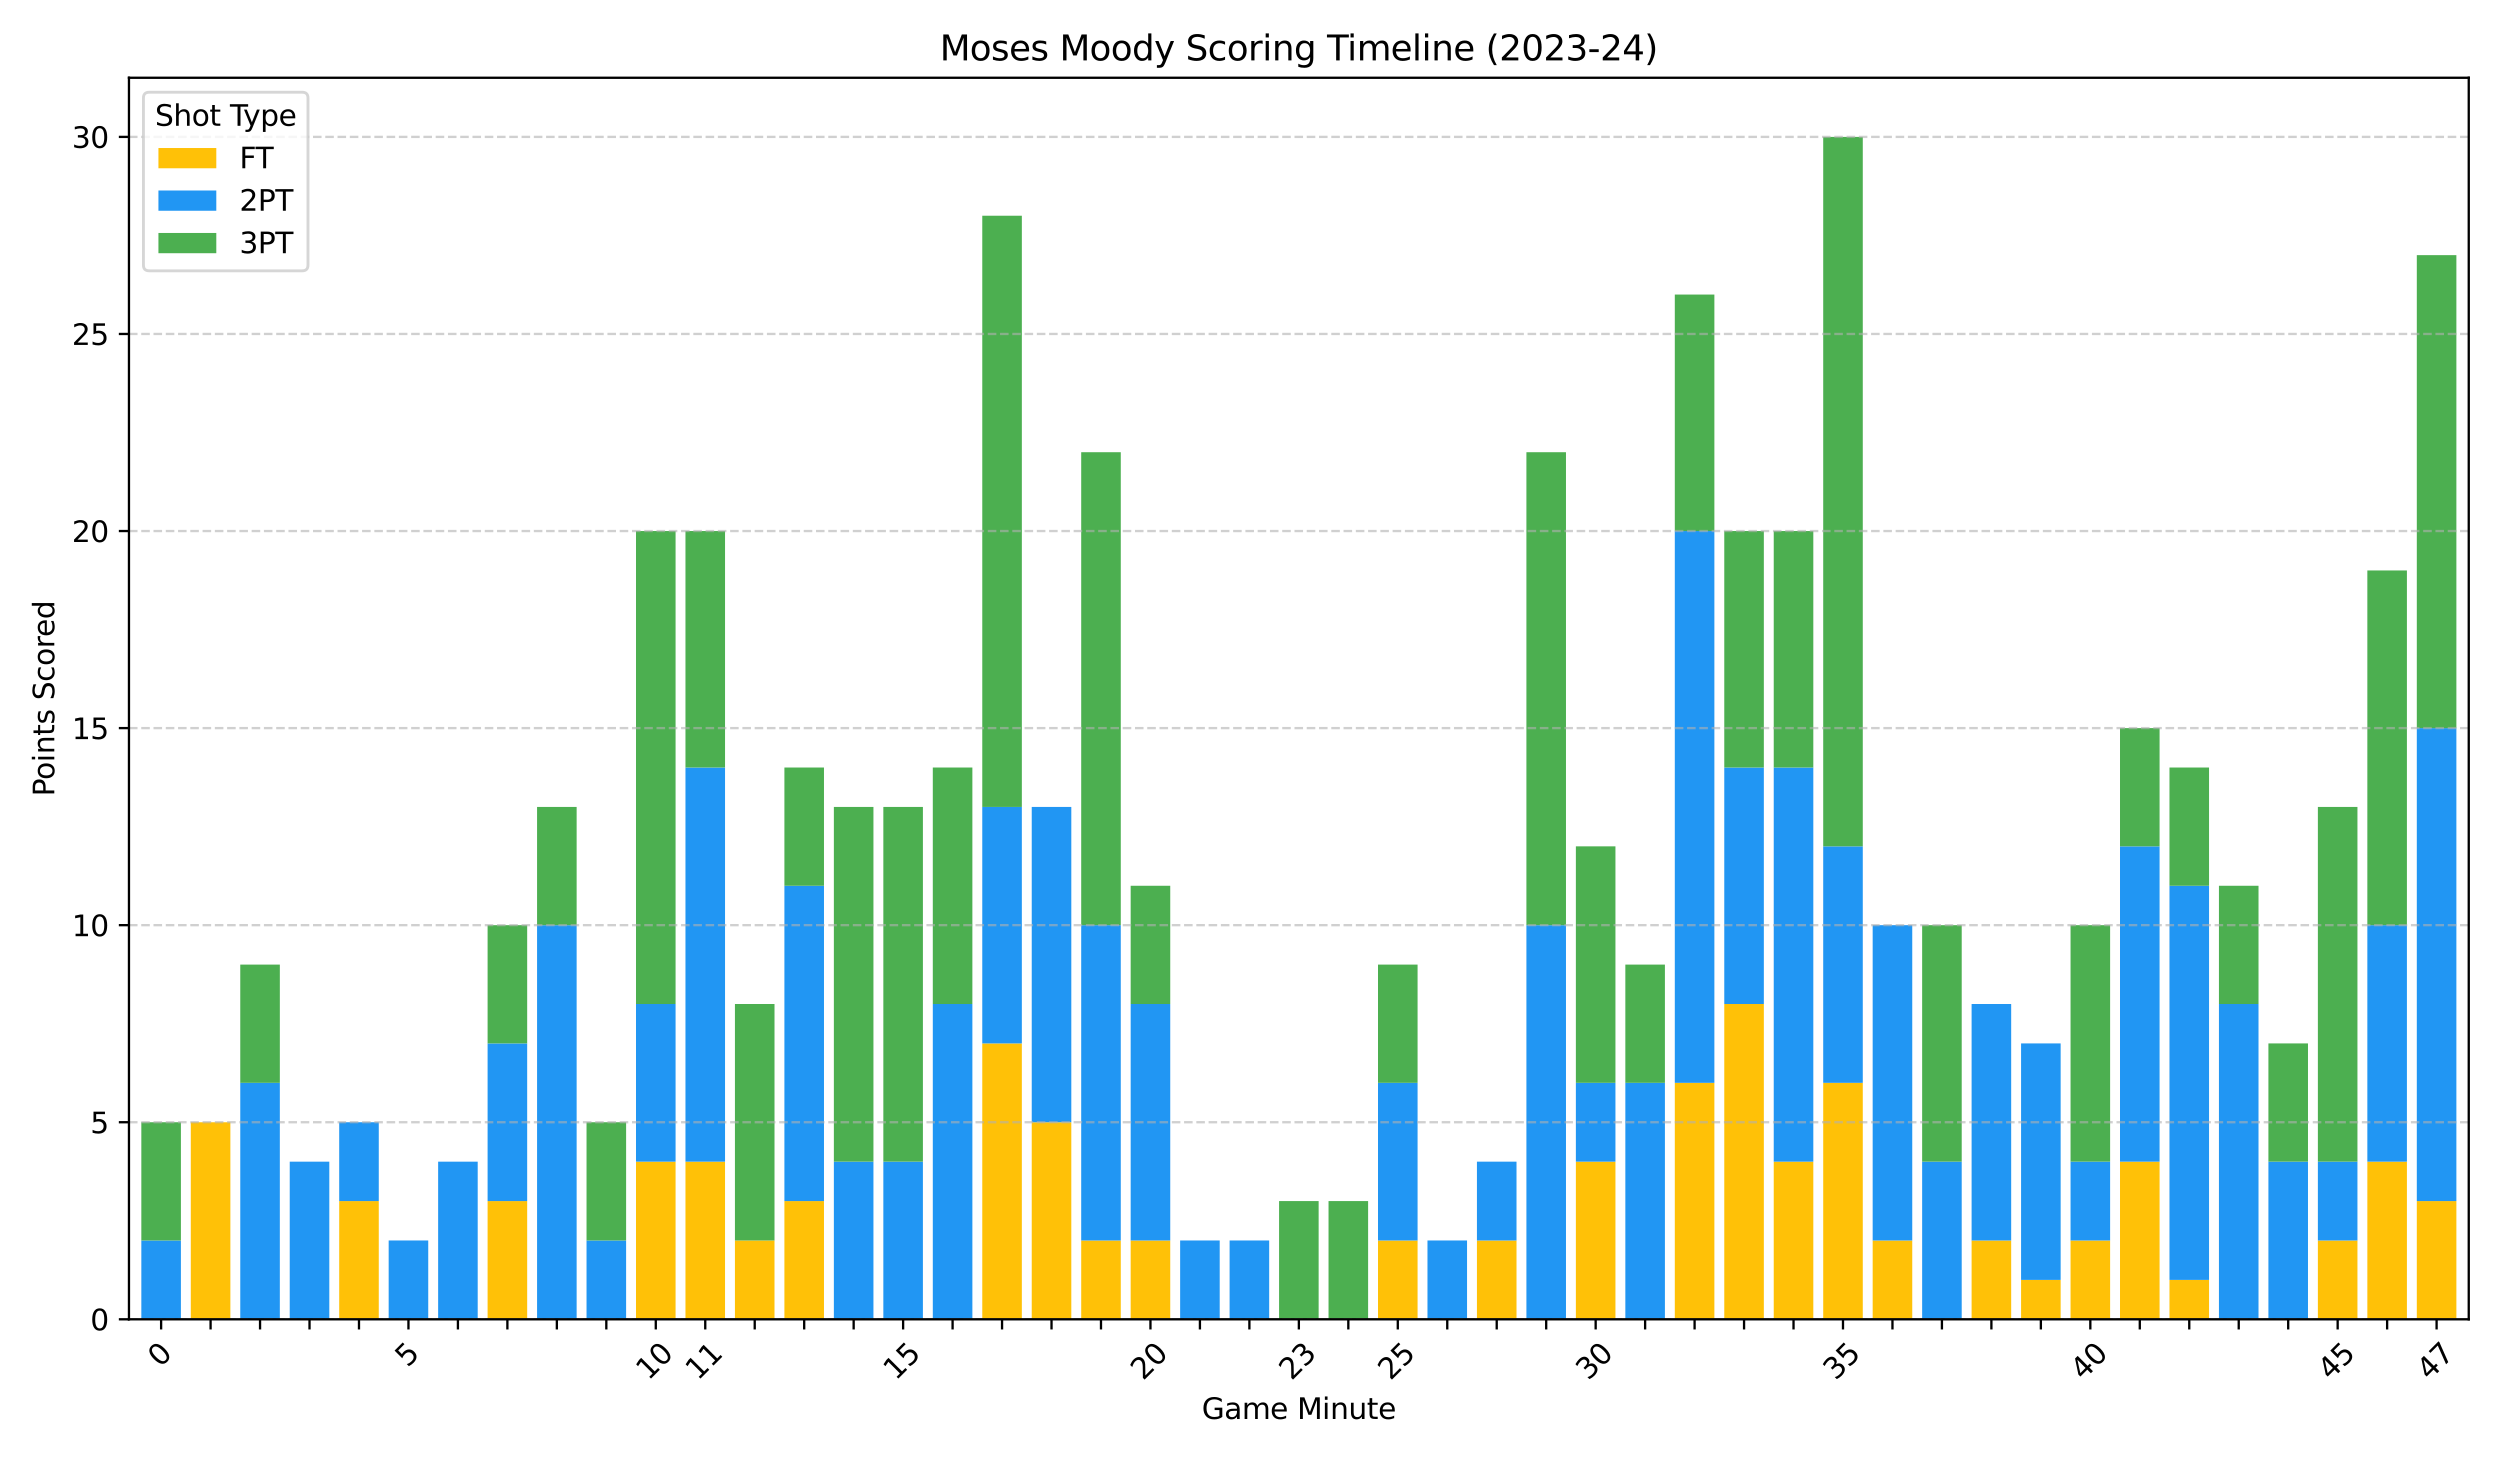 <?xml version="1.0" encoding="utf-8" standalone="no"?>
<!DOCTYPE svg PUBLIC "-//W3C//DTD SVG 1.1//EN"
  "http://www.w3.org/Graphics/SVG/1.1/DTD/svg11.dtd">
<svg xmlns:xlink="http://www.w3.org/1999/xlink" width="864pt" height="504pt" viewBox="0 0 864 504" xmlns="http://www.w3.org/2000/svg" version="1.1">
 <defs>
  <style type="text/css">*{stroke-linejoin: round; stroke-linecap: butt}</style>
 </defs>
 <g id="figure_1">
  <g id="patch_1">
   <path d="M 0 504 
L 864 504 
L 864 0 
L 0 0 
z
" style="fill: #ffffff"/>
  </g>
  <g id="axes_1">
   <g id="patch_2">
    <path d="M 44.57 455.956 
L 853.2 455.956 
L 853.2 26.88 
L 44.57 26.88 
z
" style="fill: #ffffff"/>
   </g>
   <g id="patch_3">
    <path d="M 48.844 455.956 
L 62.521 455.956 
L 62.521 455.956 
L 48.844 455.956 
z
" clip-path="url(#p945a933054)" style="fill: #ffc107"/>
   </g>
   <g id="patch_4">
    <path d="M 65.94 455.956 
L 79.616 455.956 
L 79.616 387.848 
L 65.94 387.848 
z
" clip-path="url(#p945a933054)" style="fill: #ffc107"/>
   </g>
   <g id="patch_5">
    <path d="M 83.035 455.956 
L 96.712 455.956 
L 96.712 455.956 
L 83.035 455.956 
z
" clip-path="url(#p945a933054)" style="fill: #ffc107"/>
   </g>
   <g id="patch_6">
    <path d="M 100.131 455.956 
L 113.808 455.956 
L 113.808 455.956 
L 100.131 455.956 
z
" clip-path="url(#p945a933054)" style="fill: #ffc107"/>
   </g>
   <g id="patch_7">
    <path d="M 117.227 455.956 
L 130.904 455.956 
L 130.904 415.091 
L 117.227 415.091 
z
" clip-path="url(#p945a933054)" style="fill: #ffc107"/>
   </g>
   <g id="patch_8">
    <path d="M 134.323 455.956 
L 147.999 455.956 
L 147.999 455.956 
L 134.323 455.956 
z
" clip-path="url(#p945a933054)" style="fill: #ffc107"/>
   </g>
   <g id="patch_9">
    <path d="M 151.419 455.956 
L 165.095 455.956 
L 165.095 455.956 
L 151.419 455.956 
z
" clip-path="url(#p945a933054)" style="fill: #ffc107"/>
   </g>
   <g id="patch_10">
    <path d="M 168.514 455.956 
L 182.191 455.956 
L 182.191 415.091 
L 168.514 415.091 
z
" clip-path="url(#p945a933054)" style="fill: #ffc107"/>
   </g>
   <g id="patch_11">
    <path d="M 185.61 455.956 
L 199.287 455.956 
L 199.287 455.956 
L 185.61 455.956 
z
" clip-path="url(#p945a933054)" style="fill: #ffc107"/>
   </g>
   <g id="patch_12">
    <path d="M 202.706 455.956 
L 216.383 455.956 
L 216.383 455.956 
L 202.706 455.956 
z
" clip-path="url(#p945a933054)" style="fill: #ffc107"/>
   </g>
   <g id="patch_13">
    <path d="M 219.802 455.956 
L 233.478 455.956 
L 233.478 401.47 
L 219.802 401.47 
z
" clip-path="url(#p945a933054)" style="fill: #ffc107"/>
   </g>
   <g id="patch_14">
    <path d="M 236.897 455.956 
L 250.574 455.956 
L 250.574 401.47 
L 236.897 401.47 
z
" clip-path="url(#p945a933054)" style="fill: #ffc107"/>
   </g>
   <g id="patch_15">
    <path d="M 253.993 455.956 
L 267.67 455.956 
L 267.67 428.713 
L 253.993 428.713 
z
" clip-path="url(#p945a933054)" style="fill: #ffc107"/>
   </g>
   <g id="patch_16">
    <path d="M 271.089 455.956 
L 284.766 455.956 
L 284.766 415.091 
L 271.089 415.091 
z
" clip-path="url(#p945a933054)" style="fill: #ffc107"/>
   </g>
   <g id="patch_17">
    <path d="M 288.185 455.956 
L 301.861 455.956 
L 301.861 455.956 
L 288.185 455.956 
z
" clip-path="url(#p945a933054)" style="fill: #ffc107"/>
   </g>
   <g id="patch_18">
    <path d="M 305.281 455.956 
L 318.957 455.956 
L 318.957 455.956 
L 305.281 455.956 
z
" clip-path="url(#p945a933054)" style="fill: #ffc107"/>
   </g>
   <g id="patch_19">
    <path d="M 322.376 455.956 
L 336.053 455.956 
L 336.053 455.956 
L 322.376 455.956 
z
" clip-path="url(#p945a933054)" style="fill: #ffc107"/>
   </g>
   <g id="patch_20">
    <path d="M 339.472 455.956 
L 353.149 455.956 
L 353.149 360.605 
L 339.472 360.605 
z
" clip-path="url(#p945a933054)" style="fill: #ffc107"/>
   </g>
   <g id="patch_21">
    <path d="M 356.568 455.956 
L 370.244 455.956 
L 370.244 387.848 
L 356.568 387.848 
z
" clip-path="url(#p945a933054)" style="fill: #ffc107"/>
   </g>
   <g id="patch_22">
    <path d="M 373.664 455.956 
L 387.34 455.956 
L 387.34 428.713 
L 373.664 428.713 
z
" clip-path="url(#p945a933054)" style="fill: #ffc107"/>
   </g>
   <g id="patch_23">
    <path d="M 390.759 455.956 
L 404.436 455.956 
L 404.436 428.713 
L 390.759 428.713 
z
" clip-path="url(#p945a933054)" style="fill: #ffc107"/>
   </g>
   <g id="patch_24">
    <path d="M 407.855 455.956 
L 421.532 455.956 
L 421.532 455.956 
L 407.855 455.956 
z
" clip-path="url(#p945a933054)" style="fill: #ffc107"/>
   </g>
   <g id="patch_25">
    <path d="M 424.951 455.956 
L 438.628 455.956 
L 438.628 455.956 
L 424.951 455.956 
z
" clip-path="url(#p945a933054)" style="fill: #ffc107"/>
   </g>
   <g id="patch_26">
    <path d="M 442.047 455.956 
L 455.723 455.956 
L 455.723 455.956 
L 442.047 455.956 
z
" clip-path="url(#p945a933054)" style="fill: #ffc107"/>
   </g>
   <g id="patch_27">
    <path d="M 459.142 455.956 
L 472.819 455.956 
L 472.819 455.956 
L 459.142 455.956 
z
" clip-path="url(#p945a933054)" style="fill: #ffc107"/>
   </g>
   <g id="patch_28">
    <path d="M 476.238 455.956 
L 489.915 455.956 
L 489.915 428.713 
L 476.238 428.713 
z
" clip-path="url(#p945a933054)" style="fill: #ffc107"/>
   </g>
   <g id="patch_29">
    <path d="M 493.334 455.956 
L 507.011 455.956 
L 507.011 455.956 
L 493.334 455.956 
z
" clip-path="url(#p945a933054)" style="fill: #ffc107"/>
   </g>
   <g id="patch_30">
    <path d="M 510.43 455.956 
L 524.106 455.956 
L 524.106 428.713 
L 510.43 428.713 
z
" clip-path="url(#p945a933054)" style="fill: #ffc107"/>
   </g>
   <g id="patch_31">
    <path d="M 527.526 455.956 
L 541.202 455.956 
L 541.202 455.956 
L 527.526 455.956 
z
" clip-path="url(#p945a933054)" style="fill: #ffc107"/>
   </g>
   <g id="patch_32">
    <path d="M 544.621 455.956 
L 558.298 455.956 
L 558.298 401.47 
L 544.621 401.47 
z
" clip-path="url(#p945a933054)" style="fill: #ffc107"/>
   </g>
   <g id="patch_33">
    <path d="M 561.717 455.956 
L 575.394 455.956 
L 575.394 455.956 
L 561.717 455.956 
z
" clip-path="url(#p945a933054)" style="fill: #ffc107"/>
   </g>
   <g id="patch_34">
    <path d="M 578.813 455.956 
L 592.489 455.956 
L 592.489 374.227 
L 578.813 374.227 
z
" clip-path="url(#p945a933054)" style="fill: #ffc107"/>
   </g>
   <g id="patch_35">
    <path d="M 595.909 455.956 
L 609.585 455.956 
L 609.585 346.984 
L 595.909 346.984 
z
" clip-path="url(#p945a933054)" style="fill: #ffc107"/>
   </g>
   <g id="patch_36">
    <path d="M 613.004 455.956 
L 626.681 455.956 
L 626.681 401.47 
L 613.004 401.47 
z
" clip-path="url(#p945a933054)" style="fill: #ffc107"/>
   </g>
   <g id="patch_37">
    <path d="M 630.1 455.956 
L 643.777 455.956 
L 643.777 374.227 
L 630.1 374.227 
z
" clip-path="url(#p945a933054)" style="fill: #ffc107"/>
   </g>
   <g id="patch_38">
    <path d="M 647.196 455.956 
L 660.873 455.956 
L 660.873 428.713 
L 647.196 428.713 
z
" clip-path="url(#p945a933054)" style="fill: #ffc107"/>
   </g>
   <g id="patch_39">
    <path d="M 664.292 455.956 
L 677.968 455.956 
L 677.968 455.956 
L 664.292 455.956 
z
" clip-path="url(#p945a933054)" style="fill: #ffc107"/>
   </g>
   <g id="patch_40">
    <path d="M 681.387 455.956 
L 695.064 455.956 
L 695.064 428.713 
L 681.387 428.713 
z
" clip-path="url(#p945a933054)" style="fill: #ffc107"/>
   </g>
   <g id="patch_41">
    <path d="M 698.483 455.956 
L 712.16 455.956 
L 712.16 442.334 
L 698.483 442.334 
z
" clip-path="url(#p945a933054)" style="fill: #ffc107"/>
   </g>
   <g id="patch_42">
    <path d="M 715.579 455.956 
L 729.256 455.956 
L 729.256 428.713 
L 715.579 428.713 
z
" clip-path="url(#p945a933054)" style="fill: #ffc107"/>
   </g>
   <g id="patch_43">
    <path d="M 732.675 455.956 
L 746.351 455.956 
L 746.351 401.47 
L 732.675 401.47 
z
" clip-path="url(#p945a933054)" style="fill: #ffc107"/>
   </g>
   <g id="patch_44">
    <path d="M 749.771 455.956 
L 763.447 455.956 
L 763.447 442.334 
L 749.771 442.334 
z
" clip-path="url(#p945a933054)" style="fill: #ffc107"/>
   </g>
   <g id="patch_45">
    <path d="M 766.866 455.956 
L 780.543 455.956 
L 780.543 455.956 
L 766.866 455.956 
z
" clip-path="url(#p945a933054)" style="fill: #ffc107"/>
   </g>
   <g id="patch_46">
    <path d="M 783.962 455.956 
L 797.639 455.956 
L 797.639 455.956 
L 783.962 455.956 
z
" clip-path="url(#p945a933054)" style="fill: #ffc107"/>
   </g>
   <g id="patch_47">
    <path d="M 801.058 455.956 
L 814.735 455.956 
L 814.735 428.713 
L 801.058 428.713 
z
" clip-path="url(#p945a933054)" style="fill: #ffc107"/>
   </g>
   <g id="patch_48">
    <path d="M 818.154 455.956 
L 831.83 455.956 
L 831.83 401.47 
L 818.154 401.47 
z
" clip-path="url(#p945a933054)" style="fill: #ffc107"/>
   </g>
   <g id="patch_49">
    <path d="M 835.249 455.956 
L 848.926 455.956 
L 848.926 415.091 
L 835.249 415.091 
z
" clip-path="url(#p945a933054)" style="fill: #ffc107"/>
   </g>
   <g id="patch_50">
    <path d="M 48.844 455.956 
L 62.521 455.956 
L 62.521 428.713 
L 48.844 428.713 
z
" clip-path="url(#p945a933054)" style="fill: #2196f3"/>
   </g>
   <g id="patch_51">
    <path d="M 65.94 455.956 
L 79.616 455.956 
L 79.616 455.956 
L 65.94 455.956 
z
" clip-path="url(#p945a933054)" style="fill: #2196f3"/>
   </g>
   <g id="patch_52">
    <path d="M 83.035 455.956 
L 96.712 455.956 
L 96.712 374.227 
L 83.035 374.227 
z
" clip-path="url(#p945a933054)" style="fill: #2196f3"/>
   </g>
   <g id="patch_53">
    <path d="M 100.131 455.956 
L 113.808 455.956 
L 113.808 401.47 
L 100.131 401.47 
z
" clip-path="url(#p945a933054)" style="fill: #2196f3"/>
   </g>
   <g id="patch_54">
    <path d="M 117.227 415.091 
L 130.904 415.091 
L 130.904 387.848 
L 117.227 387.848 
z
" clip-path="url(#p945a933054)" style="fill: #2196f3"/>
   </g>
   <g id="patch_55">
    <path d="M 134.323 455.956 
L 147.999 455.956 
L 147.999 428.713 
L 134.323 428.713 
z
" clip-path="url(#p945a933054)" style="fill: #2196f3"/>
   </g>
   <g id="patch_56">
    <path d="M 151.419 455.956 
L 165.095 455.956 
L 165.095 401.47 
L 151.419 401.47 
z
" clip-path="url(#p945a933054)" style="fill: #2196f3"/>
   </g>
   <g id="patch_57">
    <path d="M 168.514 415.091 
L 182.191 415.091 
L 182.191 360.605 
L 168.514 360.605 
z
" clip-path="url(#p945a933054)" style="fill: #2196f3"/>
   </g>
   <g id="patch_58">
    <path d="M 185.61 455.956 
L 199.287 455.956 
L 199.287 319.741 
L 185.61 319.741 
z
" clip-path="url(#p945a933054)" style="fill: #2196f3"/>
   </g>
   <g id="patch_59">
    <path d="M 202.706 455.956 
L 216.383 455.956 
L 216.383 428.713 
L 202.706 428.713 
z
" clip-path="url(#p945a933054)" style="fill: #2196f3"/>
   </g>
   <g id="patch_60">
    <path d="M 219.802 401.47 
L 233.478 401.47 
L 233.478 346.984 
L 219.802 346.984 
z
" clip-path="url(#p945a933054)" style="fill: #2196f3"/>
   </g>
   <g id="patch_61">
    <path d="M 236.897 401.47 
L 250.574 401.47 
L 250.574 265.255 
L 236.897 265.255 
z
" clip-path="url(#p945a933054)" style="fill: #2196f3"/>
   </g>
   <g id="patch_62">
    <path d="M 253.993 455.956 
L 267.67 455.956 
L 267.67 455.956 
L 253.993 455.956 
z
" clip-path="url(#p945a933054)" style="fill: #2196f3"/>
   </g>
   <g id="patch_63">
    <path d="M 271.089 415.091 
L 284.766 415.091 
L 284.766 306.12 
L 271.089 306.12 
z
" clip-path="url(#p945a933054)" style="fill: #2196f3"/>
   </g>
   <g id="patch_64">
    <path d="M 288.185 455.956 
L 301.861 455.956 
L 301.861 401.47 
L 288.185 401.47 
z
" clip-path="url(#p945a933054)" style="fill: #2196f3"/>
   </g>
   <g id="patch_65">
    <path d="M 305.281 455.956 
L 318.957 455.956 
L 318.957 401.47 
L 305.281 401.47 
z
" clip-path="url(#p945a933054)" style="fill: #2196f3"/>
   </g>
   <g id="patch_66">
    <path d="M 322.376 455.956 
L 336.053 455.956 
L 336.053 346.984 
L 322.376 346.984 
z
" clip-path="url(#p945a933054)" style="fill: #2196f3"/>
   </g>
   <g id="patch_67">
    <path d="M 339.472 360.605 
L 353.149 360.605 
L 353.149 278.877 
L 339.472 278.877 
z
" clip-path="url(#p945a933054)" style="fill: #2196f3"/>
   </g>
   <g id="patch_68">
    <path d="M 356.568 387.848 
L 370.244 387.848 
L 370.244 278.877 
L 356.568 278.877 
z
" clip-path="url(#p945a933054)" style="fill: #2196f3"/>
   </g>
   <g id="patch_69">
    <path d="M 373.664 428.713 
L 387.34 428.713 
L 387.34 319.741 
L 373.664 319.741 
z
" clip-path="url(#p945a933054)" style="fill: #2196f3"/>
   </g>
   <g id="patch_70">
    <path d="M 390.759 428.713 
L 404.436 428.713 
L 404.436 346.984 
L 390.759 346.984 
z
" clip-path="url(#p945a933054)" style="fill: #2196f3"/>
   </g>
   <g id="patch_71">
    <path d="M 407.855 455.956 
L 421.532 455.956 
L 421.532 428.713 
L 407.855 428.713 
z
" clip-path="url(#p945a933054)" style="fill: #2196f3"/>
   </g>
   <g id="patch_72">
    <path d="M 424.951 455.956 
L 438.628 455.956 
L 438.628 428.713 
L 424.951 428.713 
z
" clip-path="url(#p945a933054)" style="fill: #2196f3"/>
   </g>
   <g id="patch_73">
    <path d="M 442.047 455.956 
L 455.723 455.956 
L 455.723 455.956 
L 442.047 455.956 
z
" clip-path="url(#p945a933054)" style="fill: #2196f3"/>
   </g>
   <g id="patch_74">
    <path d="M 459.142 455.956 
L 472.819 455.956 
L 472.819 455.956 
L 459.142 455.956 
z
" clip-path="url(#p945a933054)" style="fill: #2196f3"/>
   </g>
   <g id="patch_75">
    <path d="M 476.238 428.713 
L 489.915 428.713 
L 489.915 374.227 
L 476.238 374.227 
z
" clip-path="url(#p945a933054)" style="fill: #2196f3"/>
   </g>
   <g id="patch_76">
    <path d="M 493.334 455.956 
L 507.011 455.956 
L 507.011 428.713 
L 493.334 428.713 
z
" clip-path="url(#p945a933054)" style="fill: #2196f3"/>
   </g>
   <g id="patch_77">
    <path d="M 510.43 428.713 
L 524.106 428.713 
L 524.106 401.47 
L 510.43 401.47 
z
" clip-path="url(#p945a933054)" style="fill: #2196f3"/>
   </g>
   <g id="patch_78">
    <path d="M 527.526 455.956 
L 541.202 455.956 
L 541.202 319.741 
L 527.526 319.741 
z
" clip-path="url(#p945a933054)" style="fill: #2196f3"/>
   </g>
   <g id="patch_79">
    <path d="M 544.621 401.47 
L 558.298 401.47 
L 558.298 374.227 
L 544.621 374.227 
z
" clip-path="url(#p945a933054)" style="fill: #2196f3"/>
   </g>
   <g id="patch_80">
    <path d="M 561.717 455.956 
L 575.394 455.956 
L 575.394 374.227 
L 561.717 374.227 
z
" clip-path="url(#p945a933054)" style="fill: #2196f3"/>
   </g>
   <g id="patch_81">
    <path d="M 578.813 374.227 
L 592.489 374.227 
L 592.489 183.527 
L 578.813 183.527 
z
" clip-path="url(#p945a933054)" style="fill: #2196f3"/>
   </g>
   <g id="patch_82">
    <path d="M 595.909 346.984 
L 609.585 346.984 
L 609.585 265.255 
L 595.909 265.255 
z
" clip-path="url(#p945a933054)" style="fill: #2196f3"/>
   </g>
   <g id="patch_83">
    <path d="M 613.004 401.47 
L 626.681 401.47 
L 626.681 265.255 
L 613.004 265.255 
z
" clip-path="url(#p945a933054)" style="fill: #2196f3"/>
   </g>
   <g id="patch_84">
    <path d="M 630.1 374.227 
L 643.777 374.227 
L 643.777 292.498 
L 630.1 292.498 
z
" clip-path="url(#p945a933054)" style="fill: #2196f3"/>
   </g>
   <g id="patch_85">
    <path d="M 647.196 428.713 
L 660.873 428.713 
L 660.873 319.741 
L 647.196 319.741 
z
" clip-path="url(#p945a933054)" style="fill: #2196f3"/>
   </g>
   <g id="patch_86">
    <path d="M 664.292 455.956 
L 677.968 455.956 
L 677.968 401.47 
L 664.292 401.47 
z
" clip-path="url(#p945a933054)" style="fill: #2196f3"/>
   </g>
   <g id="patch_87">
    <path d="M 681.387 428.713 
L 695.064 428.713 
L 695.064 346.984 
L 681.387 346.984 
z
" clip-path="url(#p945a933054)" style="fill: #2196f3"/>
   </g>
   <g id="patch_88">
    <path d="M 698.483 442.334 
L 712.16 442.334 
L 712.16 360.605 
L 698.483 360.605 
z
" clip-path="url(#p945a933054)" style="fill: #2196f3"/>
   </g>
   <g id="patch_89">
    <path d="M 715.579 428.713 
L 729.256 428.713 
L 729.256 401.47 
L 715.579 401.47 
z
" clip-path="url(#p945a933054)" style="fill: #2196f3"/>
   </g>
   <g id="patch_90">
    <path d="M 732.675 401.47 
L 746.351 401.47 
L 746.351 292.498 
L 732.675 292.498 
z
" clip-path="url(#p945a933054)" style="fill: #2196f3"/>
   </g>
   <g id="patch_91">
    <path d="M 749.771 442.334 
L 763.447 442.334 
L 763.447 306.12 
L 749.771 306.12 
z
" clip-path="url(#p945a933054)" style="fill: #2196f3"/>
   </g>
   <g id="patch_92">
    <path d="M 766.866 455.956 
L 780.543 455.956 
L 780.543 346.984 
L 766.866 346.984 
z
" clip-path="url(#p945a933054)" style="fill: #2196f3"/>
   </g>
   <g id="patch_93">
    <path d="M 783.962 455.956 
L 797.639 455.956 
L 797.639 401.47 
L 783.962 401.47 
z
" clip-path="url(#p945a933054)" style="fill: #2196f3"/>
   </g>
   <g id="patch_94">
    <path d="M 801.058 428.713 
L 814.735 428.713 
L 814.735 401.47 
L 801.058 401.47 
z
" clip-path="url(#p945a933054)" style="fill: #2196f3"/>
   </g>
   <g id="patch_95">
    <path d="M 818.154 401.47 
L 831.83 401.47 
L 831.83 319.741 
L 818.154 319.741 
z
" clip-path="url(#p945a933054)" style="fill: #2196f3"/>
   </g>
   <g id="patch_96">
    <path d="M 835.249 415.091 
L 848.926 415.091 
L 848.926 251.634 
L 835.249 251.634 
z
" clip-path="url(#p945a933054)" style="fill: #2196f3"/>
   </g>
   <g id="patch_97">
    <path d="M 48.844 428.713 
L 62.521 428.713 
L 62.521 387.848 
L 48.844 387.848 
z
" clip-path="url(#p945a933054)" style="fill: #4caf50"/>
   </g>
   <g id="patch_98">
    <path d="M 65.94 455.956 
L 79.616 455.956 
L 79.616 455.956 
L 65.94 455.956 
z
" clip-path="url(#p945a933054)" style="fill: #4caf50"/>
   </g>
   <g id="patch_99">
    <path d="M 83.035 374.227 
L 96.712 374.227 
L 96.712 333.363 
L 83.035 333.363 
z
" clip-path="url(#p945a933054)" style="fill: #4caf50"/>
   </g>
   <g id="patch_100">
    <path d="M 100.131 455.956 
L 113.808 455.956 
L 113.808 455.956 
L 100.131 455.956 
z
" clip-path="url(#p945a933054)" style="fill: #4caf50"/>
   </g>
   <g id="patch_101">
    <path d="M 117.227 455.956 
L 130.904 455.956 
L 130.904 455.956 
L 117.227 455.956 
z
" clip-path="url(#p945a933054)" style="fill: #4caf50"/>
   </g>
   <g id="patch_102">
    <path d="M 134.323 455.956 
L 147.999 455.956 
L 147.999 455.956 
L 134.323 455.956 
z
" clip-path="url(#p945a933054)" style="fill: #4caf50"/>
   </g>
   <g id="patch_103">
    <path d="M 151.419 455.956 
L 165.095 455.956 
L 165.095 455.956 
L 151.419 455.956 
z
" clip-path="url(#p945a933054)" style="fill: #4caf50"/>
   </g>
   <g id="patch_104">
    <path d="M 168.514 360.605 
L 182.191 360.605 
L 182.191 319.741 
L 168.514 319.741 
z
" clip-path="url(#p945a933054)" style="fill: #4caf50"/>
   </g>
   <g id="patch_105">
    <path d="M 185.61 319.741 
L 199.287 319.741 
L 199.287 278.877 
L 185.61 278.877 
z
" clip-path="url(#p945a933054)" style="fill: #4caf50"/>
   </g>
   <g id="patch_106">
    <path d="M 202.706 428.713 
L 216.383 428.713 
L 216.383 387.848 
L 202.706 387.848 
z
" clip-path="url(#p945a933054)" style="fill: #4caf50"/>
   </g>
   <g id="patch_107">
    <path d="M 219.802 346.984 
L 233.478 346.984 
L 233.478 183.527 
L 219.802 183.527 
z
" clip-path="url(#p945a933054)" style="fill: #4caf50"/>
   </g>
   <g id="patch_108">
    <path d="M 236.897 265.255 
L 250.574 265.255 
L 250.574 183.527 
L 236.897 183.527 
z
" clip-path="url(#p945a933054)" style="fill: #4caf50"/>
   </g>
   <g id="patch_109">
    <path d="M 253.993 428.713 
L 267.67 428.713 
L 267.67 346.984 
L 253.993 346.984 
z
" clip-path="url(#p945a933054)" style="fill: #4caf50"/>
   </g>
   <g id="patch_110">
    <path d="M 271.089 306.12 
L 284.766 306.12 
L 284.766 265.255 
L 271.089 265.255 
z
" clip-path="url(#p945a933054)" style="fill: #4caf50"/>
   </g>
   <g id="patch_111">
    <path d="M 288.185 401.47 
L 301.861 401.47 
L 301.861 278.877 
L 288.185 278.877 
z
" clip-path="url(#p945a933054)" style="fill: #4caf50"/>
   </g>
   <g id="patch_112">
    <path d="M 305.281 401.47 
L 318.957 401.47 
L 318.957 278.877 
L 305.281 278.877 
z
" clip-path="url(#p945a933054)" style="fill: #4caf50"/>
   </g>
   <g id="patch_113">
    <path d="M 322.376 346.984 
L 336.053 346.984 
L 336.053 265.255 
L 322.376 265.255 
z
" clip-path="url(#p945a933054)" style="fill: #4caf50"/>
   </g>
   <g id="patch_114">
    <path d="M 339.472 278.877 
L 353.149 278.877 
L 353.149 74.555 
L 339.472 74.555 
z
" clip-path="url(#p945a933054)" style="fill: #4caf50"/>
   </g>
   <g id="patch_115">
    <path d="M 356.568 455.956 
L 370.244 455.956 
L 370.244 455.956 
L 356.568 455.956 
z
" clip-path="url(#p945a933054)" style="fill: #4caf50"/>
   </g>
   <g id="patch_116">
    <path d="M 373.664 319.741 
L 387.34 319.741 
L 387.34 156.284 
L 373.664 156.284 
z
" clip-path="url(#p945a933054)" style="fill: #4caf50"/>
   </g>
   <g id="patch_117">
    <path d="M 390.759 346.984 
L 404.436 346.984 
L 404.436 306.12 
L 390.759 306.12 
z
" clip-path="url(#p945a933054)" style="fill: #4caf50"/>
   </g>
   <g id="patch_118">
    <path d="M 407.855 455.956 
L 421.532 455.956 
L 421.532 455.956 
L 407.855 455.956 
z
" clip-path="url(#p945a933054)" style="fill: #4caf50"/>
   </g>
   <g id="patch_119">
    <path d="M 424.951 455.956 
L 438.628 455.956 
L 438.628 455.956 
L 424.951 455.956 
z
" clip-path="url(#p945a933054)" style="fill: #4caf50"/>
   </g>
   <g id="patch_120">
    <path d="M 442.047 455.956 
L 455.723 455.956 
L 455.723 415.091 
L 442.047 415.091 
z
" clip-path="url(#p945a933054)" style="fill: #4caf50"/>
   </g>
   <g id="patch_121">
    <path d="M 459.142 455.956 
L 472.819 455.956 
L 472.819 415.091 
L 459.142 415.091 
z
" clip-path="url(#p945a933054)" style="fill: #4caf50"/>
   </g>
   <g id="patch_122">
    <path d="M 476.238 374.227 
L 489.915 374.227 
L 489.915 333.363 
L 476.238 333.363 
z
" clip-path="url(#p945a933054)" style="fill: #4caf50"/>
   </g>
   <g id="patch_123">
    <path d="M 493.334 455.956 
L 507.011 455.956 
L 507.011 455.956 
L 493.334 455.956 
z
" clip-path="url(#p945a933054)" style="fill: #4caf50"/>
   </g>
   <g id="patch_124">
    <path d="M 510.43 455.956 
L 524.106 455.956 
L 524.106 455.956 
L 510.43 455.956 
z
" clip-path="url(#p945a933054)" style="fill: #4caf50"/>
   </g>
   <g id="patch_125">
    <path d="M 527.526 319.741 
L 541.202 319.741 
L 541.202 156.284 
L 527.526 156.284 
z
" clip-path="url(#p945a933054)" style="fill: #4caf50"/>
   </g>
   <g id="patch_126">
    <path d="M 544.621 374.227 
L 558.298 374.227 
L 558.298 292.498 
L 544.621 292.498 
z
" clip-path="url(#p945a933054)" style="fill: #4caf50"/>
   </g>
   <g id="patch_127">
    <path d="M 561.717 374.227 
L 575.394 374.227 
L 575.394 333.363 
L 561.717 333.363 
z
" clip-path="url(#p945a933054)" style="fill: #4caf50"/>
   </g>
   <g id="patch_128">
    <path d="M 578.813 183.527 
L 592.489 183.527 
L 592.489 101.798 
L 578.813 101.798 
z
" clip-path="url(#p945a933054)" style="fill: #4caf50"/>
   </g>
   <g id="patch_129">
    <path d="M 595.909 265.255 
L 609.585 265.255 
L 609.585 183.527 
L 595.909 183.527 
z
" clip-path="url(#p945a933054)" style="fill: #4caf50"/>
   </g>
   <g id="patch_130">
    <path d="M 613.004 265.255 
L 626.681 265.255 
L 626.681 183.527 
L 613.004 183.527 
z
" clip-path="url(#p945a933054)" style="fill: #4caf50"/>
   </g>
   <g id="patch_131">
    <path d="M 630.1 292.498 
L 643.777 292.498 
L 643.777 47.312 
L 630.1 47.312 
z
" clip-path="url(#p945a933054)" style="fill: #4caf50"/>
   </g>
   <g id="patch_132">
    <path d="M 647.196 455.956 
L 660.873 455.956 
L 660.873 455.956 
L 647.196 455.956 
z
" clip-path="url(#p945a933054)" style="fill: #4caf50"/>
   </g>
   <g id="patch_133">
    <path d="M 664.292 401.47 
L 677.968 401.47 
L 677.968 319.741 
L 664.292 319.741 
z
" clip-path="url(#p945a933054)" style="fill: #4caf50"/>
   </g>
   <g id="patch_134">
    <path d="M 681.387 455.956 
L 695.064 455.956 
L 695.064 455.956 
L 681.387 455.956 
z
" clip-path="url(#p945a933054)" style="fill: #4caf50"/>
   </g>
   <g id="patch_135">
    <path d="M 698.483 455.956 
L 712.16 455.956 
L 712.16 455.956 
L 698.483 455.956 
z
" clip-path="url(#p945a933054)" style="fill: #4caf50"/>
   </g>
   <g id="patch_136">
    <path d="M 715.579 401.47 
L 729.256 401.47 
L 729.256 319.741 
L 715.579 319.741 
z
" clip-path="url(#p945a933054)" style="fill: #4caf50"/>
   </g>
   <g id="patch_137">
    <path d="M 732.675 292.498 
L 746.351 292.498 
L 746.351 251.634 
L 732.675 251.634 
z
" clip-path="url(#p945a933054)" style="fill: #4caf50"/>
   </g>
   <g id="patch_138">
    <path d="M 749.771 306.12 
L 763.447 306.12 
L 763.447 265.255 
L 749.771 265.255 
z
" clip-path="url(#p945a933054)" style="fill: #4caf50"/>
   </g>
   <g id="patch_139">
    <path d="M 766.866 346.984 
L 780.543 346.984 
L 780.543 306.12 
L 766.866 306.12 
z
" clip-path="url(#p945a933054)" style="fill: #4caf50"/>
   </g>
   <g id="patch_140">
    <path d="M 783.962 401.47 
L 797.639 401.47 
L 797.639 360.605 
L 783.962 360.605 
z
" clip-path="url(#p945a933054)" style="fill: #4caf50"/>
   </g>
   <g id="patch_141">
    <path d="M 801.058 401.47 
L 814.735 401.47 
L 814.735 278.877 
L 801.058 278.877 
z
" clip-path="url(#p945a933054)" style="fill: #4caf50"/>
   </g>
   <g id="patch_142">
    <path d="M 818.154 319.741 
L 831.83 319.741 
L 831.83 197.148 
L 818.154 197.148 
z
" clip-path="url(#p945a933054)" style="fill: #4caf50"/>
   </g>
   <g id="patch_143">
    <path d="M 835.249 251.634 
L 848.926 251.634 
L 848.926 88.177 
L 835.249 88.177 
z
" clip-path="url(#p945a933054)" style="fill: #4caf50"/>
   </g>
   <g id="matplotlib.axis_1">
    <g id="xtick_1">
     <g id="line2d_1">
      <defs>
       <path id="mb542a7a82c" d="M 0 0 
L 0 3.5 
" style="stroke: #000000; stroke-width: 0.8"/>
      </defs>
      <g>
       <use xlink:href="#mb542a7a82c" x="55.682" y="455.956" style="stroke: #000000; stroke-width: 0.8"/>
      </g>
     </g>
     <g id="text_1">
      <!-- 0 -->
      <g transform="translate(55.384 472.827) rotate(-45) scale(0.1 -0.1)">
       <defs>
        <path id="DejaVuSans-30" d="M 2034 4250 
Q 1547 4250 1301 3770 
Q 1056 3291 1056 2328 
Q 1056 1369 1301 889 
Q 1547 409 2034 409 
Q 2525 409 2770 889 
Q 3016 1369 3016 2328 
Q 3016 3291 2770 3770 
Q 2525 4250 2034 4250 
z
M 2034 4750 
Q 2819 4750 3233 4129 
Q 3647 3509 3647 2328 
Q 3647 1150 3233 529 
Q 2819 -91 2034 -91 
Q 1250 -91 836 529 
Q 422 1150 422 2328 
Q 422 3509 836 4129 
Q 1250 4750 2034 4750 
z
" transform="scale(0.016)"/>
       </defs>
       <use xlink:href="#DejaVuSans-30"/>
      </g>
     </g>
    </g>
    <g id="xtick_2">
     <g id="line2d_2">
      <g>
       <use xlink:href="#mb542a7a82c" x="72.778" y="455.956" style="stroke: #000000; stroke-width: 0.8"/>
      </g>
     </g>
    </g>
    <g id="xtick_3">
     <g id="line2d_3">
      <g>
       <use xlink:href="#mb542a7a82c" x="89.874" y="455.956" style="stroke: #000000; stroke-width: 0.8"/>
      </g>
     </g>
    </g>
    <g id="xtick_4">
     <g id="line2d_4">
      <g>
       <use xlink:href="#mb542a7a82c" x="106.97" y="455.956" style="stroke: #000000; stroke-width: 0.8"/>
      </g>
     </g>
    </g>
    <g id="xtick_5">
     <g id="line2d_5">
      <g>
       <use xlink:href="#mb542a7a82c" x="124.065" y="455.956" style="stroke: #000000; stroke-width: 0.8"/>
      </g>
     </g>
    </g>
    <g id="xtick_6">
     <g id="line2d_6">
      <g>
       <use xlink:href="#mb542a7a82c" x="141.161" y="455.956" style="stroke: #000000; stroke-width: 0.8"/>
      </g>
     </g>
     <g id="text_2">
      <!-- 5 -->
      <g transform="translate(140.863 472.827) rotate(-45) scale(0.1 -0.1)">
       <defs>
        <path id="DejaVuSans-35" d="M 691 4666 
L 3169 4666 
L 3169 4134 
L 1269 4134 
L 1269 2991 
Q 1406 3038 1543 3061 
Q 1681 3084 1819 3084 
Q 2600 3084 3056 2656 
Q 3513 2228 3513 1497 
Q 3513 744 3044 326 
Q 2575 -91 1722 -91 
Q 1428 -91 1123 -41 
Q 819 9 494 109 
L 494 744 
Q 775 591 1075 516 
Q 1375 441 1709 441 
Q 2250 441 2565 725 
Q 2881 1009 2881 1497 
Q 2881 1984 2565 2268 
Q 2250 2553 1709 2553 
Q 1456 2553 1204 2497 
Q 953 2441 691 2322 
L 691 4666 
z
" transform="scale(0.016)"/>
       </defs>
       <use xlink:href="#DejaVuSans-35"/>
      </g>
     </g>
    </g>
    <g id="xtick_7">
     <g id="line2d_7">
      <g>
       <use xlink:href="#mb542a7a82c" x="158.257" y="455.956" style="stroke: #000000; stroke-width: 0.8"/>
      </g>
     </g>
    </g>
    <g id="xtick_8">
     <g id="line2d_8">
      <g>
       <use xlink:href="#mb542a7a82c" x="175.353" y="455.956" style="stroke: #000000; stroke-width: 0.8"/>
      </g>
     </g>
    </g>
    <g id="xtick_9">
     <g id="line2d_9">
      <g>
       <use xlink:href="#mb542a7a82c" x="192.448" y="455.956" style="stroke: #000000; stroke-width: 0.8"/>
      </g>
     </g>
    </g>
    <g id="xtick_10">
     <g id="line2d_10">
      <g>
       <use xlink:href="#mb542a7a82c" x="209.544" y="455.956" style="stroke: #000000; stroke-width: 0.8"/>
      </g>
     </g>
    </g>
    <g id="xtick_11">
     <g id="line2d_11">
      <g>
       <use xlink:href="#mb542a7a82c" x="226.64" y="455.956" style="stroke: #000000; stroke-width: 0.8"/>
      </g>
     </g>
     <g id="text_3">
      <!-- 10 -->
      <g transform="translate(224.092 477.326) rotate(-45) scale(0.1 -0.1)">
       <defs>
        <path id="DejaVuSans-31" d="M 794 531 
L 1825 531 
L 1825 4091 
L 703 3866 
L 703 4441 
L 1819 4666 
L 2450 4666 
L 2450 531 
L 3481 531 
L 3481 0 
L 794 0 
L 794 531 
z
" transform="scale(0.016)"/>
       </defs>
       <use xlink:href="#DejaVuSans-31"/>
       <use xlink:href="#DejaVuSans-30" transform="translate(63.623 0)"/>
      </g>
     </g>
    </g>
    <g id="xtick_12">
     <g id="line2d_12">
      <g>
       <use xlink:href="#mb542a7a82c" x="243.736" y="455.956" style="stroke: #000000; stroke-width: 0.8"/>
      </g>
     </g>
     <g id="text_4">
      <!-- 11 -->
      <g transform="translate(241.188 477.326) rotate(-45) scale(0.1 -0.1)">
       <use xlink:href="#DejaVuSans-31"/>
       <use xlink:href="#DejaVuSans-31" transform="translate(63.623 0)"/>
      </g>
     </g>
    </g>
    <g id="xtick_13">
     <g id="line2d_13">
      <g>
       <use xlink:href="#mb542a7a82c" x="260.832" y="455.956" style="stroke: #000000; stroke-width: 0.8"/>
      </g>
     </g>
    </g>
    <g id="xtick_14">
     <g id="line2d_14">
      <g>
       <use xlink:href="#mb542a7a82c" x="277.927" y="455.956" style="stroke: #000000; stroke-width: 0.8"/>
      </g>
     </g>
    </g>
    <g id="xtick_15">
     <g id="line2d_15">
      <g>
       <use xlink:href="#mb542a7a82c" x="295.023" y="455.956" style="stroke: #000000; stroke-width: 0.8"/>
      </g>
     </g>
    </g>
    <g id="xtick_16">
     <g id="line2d_16">
      <g>
       <use xlink:href="#mb542a7a82c" x="312.119" y="455.956" style="stroke: #000000; stroke-width: 0.8"/>
      </g>
     </g>
     <g id="text_5">
      <!-- 15 -->
      <g transform="translate(309.571 477.326) rotate(-45) scale(0.1 -0.1)">
       <use xlink:href="#DejaVuSans-31"/>
       <use xlink:href="#DejaVuSans-35" transform="translate(63.623 0)"/>
      </g>
     </g>
    </g>
    <g id="xtick_17">
     <g id="line2d_17">
      <g>
       <use xlink:href="#mb542a7a82c" x="329.215" y="455.956" style="stroke: #000000; stroke-width: 0.8"/>
      </g>
     </g>
    </g>
    <g id="xtick_18">
     <g id="line2d_18">
      <g>
       <use xlink:href="#mb542a7a82c" x="346.31" y="455.956" style="stroke: #000000; stroke-width: 0.8"/>
      </g>
     </g>
    </g>
    <g id="xtick_19">
     <g id="line2d_19">
      <g>
       <use xlink:href="#mb542a7a82c" x="363.406" y="455.956" style="stroke: #000000; stroke-width: 0.8"/>
      </g>
     </g>
    </g>
    <g id="xtick_20">
     <g id="line2d_20">
      <g>
       <use xlink:href="#mb542a7a82c" x="380.502" y="455.956" style="stroke: #000000; stroke-width: 0.8"/>
      </g>
     </g>
    </g>
    <g id="xtick_21">
     <g id="line2d_21">
      <g>
       <use xlink:href="#mb542a7a82c" x="397.598" y="455.956" style="stroke: #000000; stroke-width: 0.8"/>
      </g>
     </g>
     <g id="text_6">
      <!-- 20 -->
      <g transform="translate(395.05 477.326) rotate(-45) scale(0.1 -0.1)">
       <defs>
        <path id="DejaVuSans-32" d="M 1228 531 
L 3431 531 
L 3431 0 
L 469 0 
L 469 531 
Q 828 903 1448 1529 
Q 2069 2156 2228 2338 
Q 2531 2678 2651 2914 
Q 2772 3150 2772 3378 
Q 2772 3750 2511 3984 
Q 2250 4219 1831 4219 
Q 1534 4219 1204 4116 
Q 875 4013 500 3803 
L 500 4441 
Q 881 4594 1212 4672 
Q 1544 4750 1819 4750 
Q 2544 4750 2975 4387 
Q 3406 4025 3406 3419 
Q 3406 3131 3298 2873 
Q 3191 2616 2906 2266 
Q 2828 2175 2409 1742 
Q 1991 1309 1228 531 
z
" transform="scale(0.016)"/>
       </defs>
       <use xlink:href="#DejaVuSans-32"/>
       <use xlink:href="#DejaVuSans-30" transform="translate(63.623 0)"/>
      </g>
     </g>
    </g>
    <g id="xtick_22">
     <g id="line2d_22">
      <g>
       <use xlink:href="#mb542a7a82c" x="414.693" y="455.956" style="stroke: #000000; stroke-width: 0.8"/>
      </g>
     </g>
    </g>
    <g id="xtick_23">
     <g id="line2d_23">
      <g>
       <use xlink:href="#mb542a7a82c" x="431.789" y="455.956" style="stroke: #000000; stroke-width: 0.8"/>
      </g>
     </g>
    </g>
    <g id="xtick_24">
     <g id="line2d_24">
      <g>
       <use xlink:href="#mb542a7a82c" x="448.885" y="455.956" style="stroke: #000000; stroke-width: 0.8"/>
      </g>
     </g>
     <g id="text_7">
      <!-- 23 -->
      <g transform="translate(446.337 477.326) rotate(-45) scale(0.1 -0.1)">
       <defs>
        <path id="DejaVuSans-33" d="M 2597 2516 
Q 3050 2419 3304 2112 
Q 3559 1806 3559 1356 
Q 3559 666 3084 287 
Q 2609 -91 1734 -91 
Q 1441 -91 1130 -33 
Q 819 25 488 141 
L 488 750 
Q 750 597 1062 519 
Q 1375 441 1716 441 
Q 2309 441 2620 675 
Q 2931 909 2931 1356 
Q 2931 1769 2642 2001 
Q 2353 2234 1838 2234 
L 1294 2234 
L 1294 2753 
L 1863 2753 
Q 2328 2753 2575 2939 
Q 2822 3125 2822 3475 
Q 2822 3834 2567 4026 
Q 2313 4219 1838 4219 
Q 1578 4219 1281 4162 
Q 984 4106 628 3988 
L 628 4550 
Q 988 4650 1302 4700 
Q 1616 4750 1894 4750 
Q 2613 4750 3031 4423 
Q 3450 4097 3450 3541 
Q 3450 3153 3228 2886 
Q 3006 2619 2597 2516 
z
" transform="scale(0.016)"/>
       </defs>
       <use xlink:href="#DejaVuSans-32"/>
       <use xlink:href="#DejaVuSans-33" transform="translate(63.623 0)"/>
      </g>
     </g>
    </g>
    <g id="xtick_25">
     <g id="line2d_25">
      <g>
       <use xlink:href="#mb542a7a82c" x="465.981" y="455.956" style="stroke: #000000; stroke-width: 0.8"/>
      </g>
     </g>
    </g>
    <g id="xtick_26">
     <g id="line2d_26">
      <g>
       <use xlink:href="#mb542a7a82c" x="483.077" y="455.956" style="stroke: #000000; stroke-width: 0.8"/>
      </g>
     </g>
     <g id="text_8">
      <!-- 25 -->
      <g transform="translate(480.529 477.326) rotate(-45) scale(0.1 -0.1)">
       <use xlink:href="#DejaVuSans-32"/>
       <use xlink:href="#DejaVuSans-35" transform="translate(63.623 0)"/>
      </g>
     </g>
    </g>
    <g id="xtick_27">
     <g id="line2d_27">
      <g>
       <use xlink:href="#mb542a7a82c" x="500.172" y="455.956" style="stroke: #000000; stroke-width: 0.8"/>
      </g>
     </g>
    </g>
    <g id="xtick_28">
     <g id="line2d_28">
      <g>
       <use xlink:href="#mb542a7a82c" x="517.268" y="455.956" style="stroke: #000000; stroke-width: 0.8"/>
      </g>
     </g>
    </g>
    <g id="xtick_29">
     <g id="line2d_29">
      <g>
       <use xlink:href="#mb542a7a82c" x="534.364" y="455.956" style="stroke: #000000; stroke-width: 0.8"/>
      </g>
     </g>
    </g>
    <g id="xtick_30">
     <g id="line2d_30">
      <g>
       <use xlink:href="#mb542a7a82c" x="551.46" y="455.956" style="stroke: #000000; stroke-width: 0.8"/>
      </g>
     </g>
     <g id="text_9">
      <!-- 30 -->
      <g transform="translate(548.912 477.326) rotate(-45) scale(0.1 -0.1)">
       <use xlink:href="#DejaVuSans-33"/>
       <use xlink:href="#DejaVuSans-30" transform="translate(63.623 0)"/>
      </g>
     </g>
    </g>
    <g id="xtick_31">
     <g id="line2d_31">
      <g>
       <use xlink:href="#mb542a7a82c" x="568.555" y="455.956" style="stroke: #000000; stroke-width: 0.8"/>
      </g>
     </g>
    </g>
    <g id="xtick_32">
     <g id="line2d_32">
      <g>
       <use xlink:href="#mb542a7a82c" x="585.651" y="455.956" style="stroke: #000000; stroke-width: 0.8"/>
      </g>
     </g>
    </g>
    <g id="xtick_33">
     <g id="line2d_33">
      <g>
       <use xlink:href="#mb542a7a82c" x="602.747" y="455.956" style="stroke: #000000; stroke-width: 0.8"/>
      </g>
     </g>
    </g>
    <g id="xtick_34">
     <g id="line2d_34">
      <g>
       <use xlink:href="#mb542a7a82c" x="619.843" y="455.956" style="stroke: #000000; stroke-width: 0.8"/>
      </g>
     </g>
    </g>
    <g id="xtick_35">
     <g id="line2d_35">
      <g>
       <use xlink:href="#mb542a7a82c" x="636.938" y="455.956" style="stroke: #000000; stroke-width: 0.8"/>
      </g>
     </g>
     <g id="text_10">
      <!-- 35 -->
      <g transform="translate(634.391 477.326) rotate(-45) scale(0.1 -0.1)">
       <use xlink:href="#DejaVuSans-33"/>
       <use xlink:href="#DejaVuSans-35" transform="translate(63.623 0)"/>
      </g>
     </g>
    </g>
    <g id="xtick_36">
     <g id="line2d_36">
      <g>
       <use xlink:href="#mb542a7a82c" x="654.034" y="455.956" style="stroke: #000000; stroke-width: 0.8"/>
      </g>
     </g>
    </g>
    <g id="xtick_37">
     <g id="line2d_37">
      <g>
       <use xlink:href="#mb542a7a82c" x="671.13" y="455.956" style="stroke: #000000; stroke-width: 0.8"/>
      </g>
     </g>
    </g>
    <g id="xtick_38">
     <g id="line2d_38">
      <g>
       <use xlink:href="#mb542a7a82c" x="688.226" y="455.956" style="stroke: #000000; stroke-width: 0.8"/>
      </g>
     </g>
    </g>
    <g id="xtick_39">
     <g id="line2d_39">
      <g>
       <use xlink:href="#mb542a7a82c" x="705.322" y="455.956" style="stroke: #000000; stroke-width: 0.8"/>
      </g>
     </g>
    </g>
    <g id="xtick_40">
     <g id="line2d_40">
      <g>
       <use xlink:href="#mb542a7a82c" x="722.417" y="455.956" style="stroke: #000000; stroke-width: 0.8"/>
      </g>
     </g>
     <g id="text_11">
      <!-- 40 -->
      <g transform="translate(719.87 477.326) rotate(-45) scale(0.1 -0.1)">
       <defs>
        <path id="DejaVuSans-34" d="M 2419 4116 
L 825 1625 
L 2419 1625 
L 2419 4116 
z
M 2253 4666 
L 3047 4666 
L 3047 1625 
L 3713 1625 
L 3713 1100 
L 3047 1100 
L 3047 0 
L 2419 0 
L 2419 1100 
L 313 1100 
L 313 1709 
L 2253 4666 
z
" transform="scale(0.016)"/>
       </defs>
       <use xlink:href="#DejaVuSans-34"/>
       <use xlink:href="#DejaVuSans-30" transform="translate(63.623 0)"/>
      </g>
     </g>
    </g>
    <g id="xtick_41">
     <g id="line2d_41">
      <g>
       <use xlink:href="#mb542a7a82c" x="739.513" y="455.956" style="stroke: #000000; stroke-width: 0.8"/>
      </g>
     </g>
    </g>
    <g id="xtick_42">
     <g id="line2d_42">
      <g>
       <use xlink:href="#mb542a7a82c" x="756.609" y="455.956" style="stroke: #000000; stroke-width: 0.8"/>
      </g>
     </g>
    </g>
    <g id="xtick_43">
     <g id="line2d_43">
      <g>
       <use xlink:href="#mb542a7a82c" x="773.705" y="455.956" style="stroke: #000000; stroke-width: 0.8"/>
      </g>
     </g>
    </g>
    <g id="xtick_44">
     <g id="line2d_44">
      <g>
       <use xlink:href="#mb542a7a82c" x="790.8" y="455.956" style="stroke: #000000; stroke-width: 0.8"/>
      </g>
     </g>
    </g>
    <g id="xtick_45">
     <g id="line2d_45">
      <g>
       <use xlink:href="#mb542a7a82c" x="807.896" y="455.956" style="stroke: #000000; stroke-width: 0.8"/>
      </g>
     </g>
     <g id="text_12">
      <!-- 45 -->
      <g transform="translate(805.348 477.326) rotate(-45) scale(0.1 -0.1)">
       <use xlink:href="#DejaVuSans-34"/>
       <use xlink:href="#DejaVuSans-35" transform="translate(63.623 0)"/>
      </g>
     </g>
    </g>
    <g id="xtick_46">
     <g id="line2d_46">
      <g>
       <use xlink:href="#mb542a7a82c" x="824.992" y="455.956" style="stroke: #000000; stroke-width: 0.8"/>
      </g>
     </g>
    </g>
    <g id="xtick_47">
     <g id="line2d_47">
      <g>
       <use xlink:href="#mb542a7a82c" x="842.088" y="455.956" style="stroke: #000000; stroke-width: 0.8"/>
      </g>
     </g>
     <g id="text_13">
      <!-- 47 -->
      <g transform="translate(839.54 477.326) rotate(-45) scale(0.1 -0.1)">
       <defs>
        <path id="DejaVuSans-37" d="M 525 4666 
L 3525 4666 
L 3525 4397 
L 1831 0 
L 1172 0 
L 2766 4134 
L 525 4134 
L 525 4666 
z
" transform="scale(0.016)"/>
       </defs>
       <use xlink:href="#DejaVuSans-34"/>
       <use xlink:href="#DejaVuSans-37" transform="translate(63.623 0)"/>
      </g>
     </g>
    </g>
    <g id="text_14">
     <!-- Game Minute -->
     <g transform="translate(415.333 490.395) scale(0.1 -0.1)">
      <defs>
       <path id="DejaVuSans-47" d="M 3809 666 
L 3809 1919 
L 2778 1919 
L 2778 2438 
L 4434 2438 
L 4434 434 
Q 4069 175 3628 42 
Q 3188 -91 2688 -91 
Q 1594 -91 976 548 
Q 359 1188 359 2328 
Q 359 3472 976 4111 
Q 1594 4750 2688 4750 
Q 3144 4750 3555 4637 
Q 3966 4525 4313 4306 
L 4313 3634 
Q 3963 3931 3569 4081 
Q 3175 4231 2741 4231 
Q 1884 4231 1454 3753 
Q 1025 3275 1025 2328 
Q 1025 1384 1454 906 
Q 1884 428 2741 428 
Q 3075 428 3337 486 
Q 3600 544 3809 666 
z
" transform="scale(0.016)"/>
       <path id="DejaVuSans-61" d="M 2194 1759 
Q 1497 1759 1228 1600 
Q 959 1441 959 1056 
Q 959 750 1161 570 
Q 1363 391 1709 391 
Q 2188 391 2477 730 
Q 2766 1069 2766 1631 
L 2766 1759 
L 2194 1759 
z
M 3341 1997 
L 3341 0 
L 2766 0 
L 2766 531 
Q 2569 213 2275 61 
Q 1981 -91 1556 -91 
Q 1019 -91 701 211 
Q 384 513 384 1019 
Q 384 1609 779 1909 
Q 1175 2209 1959 2209 
L 2766 2209 
L 2766 2266 
Q 2766 2663 2505 2880 
Q 2244 3097 1772 3097 
Q 1472 3097 1187 3025 
Q 903 2953 641 2809 
L 641 3341 
Q 956 3463 1253 3523 
Q 1550 3584 1831 3584 
Q 2591 3584 2966 3190 
Q 3341 2797 3341 1997 
z
" transform="scale(0.016)"/>
       <path id="DejaVuSans-6d" d="M 3328 2828 
Q 3544 3216 3844 3400 
Q 4144 3584 4550 3584 
Q 5097 3584 5394 3201 
Q 5691 2819 5691 2113 
L 5691 0 
L 5113 0 
L 5113 2094 
Q 5113 2597 4934 2840 
Q 4756 3084 4391 3084 
Q 3944 3084 3684 2787 
Q 3425 2491 3425 1978 
L 3425 0 
L 2847 0 
L 2847 2094 
Q 2847 2600 2669 2842 
Q 2491 3084 2119 3084 
Q 1678 3084 1418 2786 
Q 1159 2488 1159 1978 
L 1159 0 
L 581 0 
L 581 3500 
L 1159 3500 
L 1159 2956 
Q 1356 3278 1631 3431 
Q 1906 3584 2284 3584 
Q 2666 3584 2933 3390 
Q 3200 3197 3328 2828 
z
" transform="scale(0.016)"/>
       <path id="DejaVuSans-65" d="M 3597 1894 
L 3597 1613 
L 953 1613 
Q 991 1019 1311 708 
Q 1631 397 2203 397 
Q 2534 397 2845 478 
Q 3156 559 3463 722 
L 3463 178 
Q 3153 47 2828 -22 
Q 2503 -91 2169 -91 
Q 1331 -91 842 396 
Q 353 884 353 1716 
Q 353 2575 817 3079 
Q 1281 3584 2069 3584 
Q 2775 3584 3186 3129 
Q 3597 2675 3597 1894 
z
M 3022 2063 
Q 3016 2534 2758 2815 
Q 2500 3097 2075 3097 
Q 1594 3097 1305 2825 
Q 1016 2553 972 2059 
L 3022 2063 
z
" transform="scale(0.016)"/>
       <path id="DejaVuSans-20" transform="scale(0.016)"/>
       <path id="DejaVuSans-4d" d="M 628 4666 
L 1569 4666 
L 2759 1491 
L 3956 4666 
L 4897 4666 
L 4897 0 
L 4281 0 
L 4281 4097 
L 3078 897 
L 2444 897 
L 1241 4097 
L 1241 0 
L 628 0 
L 628 4666 
z
" transform="scale(0.016)"/>
       <path id="DejaVuSans-69" d="M 603 3500 
L 1178 3500 
L 1178 0 
L 603 0 
L 603 3500 
z
M 603 4863 
L 1178 4863 
L 1178 4134 
L 603 4134 
L 603 4863 
z
" transform="scale(0.016)"/>
       <path id="DejaVuSans-6e" d="M 3513 2113 
L 3513 0 
L 2938 0 
L 2938 2094 
Q 2938 2591 2744 2837 
Q 2550 3084 2163 3084 
Q 1697 3084 1428 2787 
Q 1159 2491 1159 1978 
L 1159 0 
L 581 0 
L 581 3500 
L 1159 3500 
L 1159 2956 
Q 1366 3272 1645 3428 
Q 1925 3584 2291 3584 
Q 2894 3584 3203 3211 
Q 3513 2838 3513 2113 
z
" transform="scale(0.016)"/>
       <path id="DejaVuSans-75" d="M 544 1381 
L 544 3500 
L 1119 3500 
L 1119 1403 
Q 1119 906 1312 657 
Q 1506 409 1894 409 
Q 2359 409 2629 706 
Q 2900 1003 2900 1516 
L 2900 3500 
L 3475 3500 
L 3475 0 
L 2900 0 
L 2900 538 
Q 2691 219 2414 64 
Q 2138 -91 1772 -91 
Q 1169 -91 856 284 
Q 544 659 544 1381 
z
M 1991 3584 
L 1991 3584 
z
" transform="scale(0.016)"/>
       <path id="DejaVuSans-74" d="M 1172 4494 
L 1172 3500 
L 2356 3500 
L 2356 3053 
L 1172 3053 
L 1172 1153 
Q 1172 725 1289 603 
Q 1406 481 1766 481 
L 2356 481 
L 2356 0 
L 1766 0 
Q 1100 0 847 248 
Q 594 497 594 1153 
L 594 3053 
L 172 3053 
L 172 3500 
L 594 3500 
L 594 4494 
L 1172 4494 
z
" transform="scale(0.016)"/>
      </defs>
      <use xlink:href="#DejaVuSans-47"/>
      <use xlink:href="#DejaVuSans-61" transform="translate(77.49 0)"/>
      <use xlink:href="#DejaVuSans-6d" transform="translate(138.77 0)"/>
      <use xlink:href="#DejaVuSans-65" transform="translate(236.182 0)"/>
      <use xlink:href="#DejaVuSans-20" transform="translate(297.705 0)"/>
      <use xlink:href="#DejaVuSans-4d" transform="translate(329.492 0)"/>
      <use xlink:href="#DejaVuSans-69" transform="translate(415.771 0)"/>
      <use xlink:href="#DejaVuSans-6e" transform="translate(443.555 0)"/>
      <use xlink:href="#DejaVuSans-75" transform="translate(506.934 0)"/>
      <use xlink:href="#DejaVuSans-74" transform="translate(570.312 0)"/>
      <use xlink:href="#DejaVuSans-65" transform="translate(609.521 0)"/>
     </g>
    </g>
   </g>
   <g id="matplotlib.axis_2">
    <g id="ytick_1">
     <g id="line2d_48">
      <path d="M 44.57 455.956 
L 853.2 455.956 
" clip-path="url(#p945a933054)" style="fill: none; stroke-dasharray: 2.96,1.28; stroke-dashoffset: 0; stroke: #b0b0b0; stroke-opacity: 0.6; stroke-width: 0.8"/>
     </g>
     <g id="line2d_49">
      <defs>
       <path id="m65418ee70d" d="M 0 0 
L -3.5 0 
" style="stroke: #000000; stroke-width: 0.8"/>
      </defs>
      <g>
       <use xlink:href="#m65418ee70d" x="44.57" y="455.956" style="stroke: #000000; stroke-width: 0.8"/>
      </g>
     </g>
     <g id="text_15">
      <!-- 0 -->
      <g transform="translate(31.207 459.755) scale(0.1 -0.1)">
       <use xlink:href="#DejaVuSans-30"/>
      </g>
     </g>
    </g>
    <g id="ytick_2">
     <g id="line2d_50">
      <path d="M 44.57 387.848 
L 853.2 387.848 
" clip-path="url(#p945a933054)" style="fill: none; stroke-dasharray: 2.96,1.28; stroke-dashoffset: 0; stroke: #b0b0b0; stroke-opacity: 0.6; stroke-width: 0.8"/>
     </g>
     <g id="line2d_51">
      <g>
       <use xlink:href="#m65418ee70d" x="44.57" y="387.848" style="stroke: #000000; stroke-width: 0.8"/>
      </g>
     </g>
     <g id="text_16">
      <!-- 5 -->
      <g transform="translate(31.207 391.648) scale(0.1 -0.1)">
       <use xlink:href="#DejaVuSans-35"/>
      </g>
     </g>
    </g>
    <g id="ytick_3">
     <g id="line2d_52">
      <path d="M 44.57 319.741 
L 853.2 319.741 
" clip-path="url(#p945a933054)" style="fill: none; stroke-dasharray: 2.96,1.28; stroke-dashoffset: 0; stroke: #b0b0b0; stroke-opacity: 0.6; stroke-width: 0.8"/>
     </g>
     <g id="line2d_53">
      <g>
       <use xlink:href="#m65418ee70d" x="44.57" y="319.741" style="stroke: #000000; stroke-width: 0.8"/>
      </g>
     </g>
     <g id="text_17">
      <!-- 10 -->
      <g transform="translate(24.845 323.54) scale(0.1 -0.1)">
       <use xlink:href="#DejaVuSans-31"/>
       <use xlink:href="#DejaVuSans-30" transform="translate(63.623 0)"/>
      </g>
     </g>
    </g>
    <g id="ytick_4">
     <g id="line2d_54">
      <path d="M 44.57 251.634 
L 853.2 251.634 
" clip-path="url(#p945a933054)" style="fill: none; stroke-dasharray: 2.96,1.28; stroke-dashoffset: 0; stroke: #b0b0b0; stroke-opacity: 0.6; stroke-width: 0.8"/>
     </g>
     <g id="line2d_55">
      <g>
       <use xlink:href="#m65418ee70d" x="44.57" y="251.634" style="stroke: #000000; stroke-width: 0.8"/>
      </g>
     </g>
     <g id="text_18">
      <!-- 15 -->
      <g transform="translate(24.845 255.433) scale(0.1 -0.1)">
       <use xlink:href="#DejaVuSans-31"/>
       <use xlink:href="#DejaVuSans-35" transform="translate(63.623 0)"/>
      </g>
     </g>
    </g>
    <g id="ytick_5">
     <g id="line2d_56">
      <path d="M 44.57 183.527 
L 853.2 183.527 
" clip-path="url(#p945a933054)" style="fill: none; stroke-dasharray: 2.96,1.28; stroke-dashoffset: 0; stroke: #b0b0b0; stroke-opacity: 0.6; stroke-width: 0.8"/>
     </g>
     <g id="line2d_57">
      <g>
       <use xlink:href="#m65418ee70d" x="44.57" y="183.527" style="stroke: #000000; stroke-width: 0.8"/>
      </g>
     </g>
     <g id="text_19">
      <!-- 20 -->
      <g transform="translate(24.845 187.326) scale(0.1 -0.1)">
       <use xlink:href="#DejaVuSans-32"/>
       <use xlink:href="#DejaVuSans-30" transform="translate(63.623 0)"/>
      </g>
     </g>
    </g>
    <g id="ytick_6">
     <g id="line2d_58">
      <path d="M 44.57 115.419 
L 853.2 115.419 
" clip-path="url(#p945a933054)" style="fill: none; stroke-dasharray: 2.96,1.28; stroke-dashoffset: 0; stroke: #b0b0b0; stroke-opacity: 0.6; stroke-width: 0.8"/>
     </g>
     <g id="line2d_59">
      <g>
       <use xlink:href="#m65418ee70d" x="44.57" y="115.419" style="stroke: #000000; stroke-width: 0.8"/>
      </g>
     </g>
     <g id="text_20">
      <!-- 25 -->
      <g transform="translate(24.845 119.219) scale(0.1 -0.1)">
       <use xlink:href="#DejaVuSans-32"/>
       <use xlink:href="#DejaVuSans-35" transform="translate(63.623 0)"/>
      </g>
     </g>
    </g>
    <g id="ytick_7">
     <g id="line2d_60">
      <path d="M 44.57 47.312 
L 853.2 47.312 
" clip-path="url(#p945a933054)" style="fill: none; stroke-dasharray: 2.96,1.28; stroke-dashoffset: 0; stroke: #b0b0b0; stroke-opacity: 0.6; stroke-width: 0.8"/>
     </g>
     <g id="line2d_61">
      <g>
       <use xlink:href="#m65418ee70d" x="44.57" y="47.312" style="stroke: #000000; stroke-width: 0.8"/>
      </g>
     </g>
     <g id="text_21">
      <!-- 30 -->
      <g transform="translate(24.845 51.111) scale(0.1 -0.1)">
       <use xlink:href="#DejaVuSans-33"/>
       <use xlink:href="#DejaVuSans-30" transform="translate(63.623 0)"/>
      </g>
     </g>
    </g>
    <g id="text_22">
     <!-- Points Scored -->
     <g transform="translate(18.765 275.199) rotate(-90) scale(0.1 -0.1)">
      <defs>
       <path id="DejaVuSans-50" d="M 1259 4147 
L 1259 2394 
L 2053 2394 
Q 2494 2394 2734 2622 
Q 2975 2850 2975 3272 
Q 2975 3691 2734 3919 
Q 2494 4147 2053 4147 
L 1259 4147 
z
M 628 4666 
L 2053 4666 
Q 2838 4666 3239 4311 
Q 3641 3956 3641 3272 
Q 3641 2581 3239 2228 
Q 2838 1875 2053 1875 
L 1259 1875 
L 1259 0 
L 628 0 
L 628 4666 
z
" transform="scale(0.016)"/>
       <path id="DejaVuSans-6f" d="M 1959 3097 
Q 1497 3097 1228 2736 
Q 959 2375 959 1747 
Q 959 1119 1226 758 
Q 1494 397 1959 397 
Q 2419 397 2687 759 
Q 2956 1122 2956 1747 
Q 2956 2369 2687 2733 
Q 2419 3097 1959 3097 
z
M 1959 3584 
Q 2709 3584 3137 3096 
Q 3566 2609 3566 1747 
Q 3566 888 3137 398 
Q 2709 -91 1959 -91 
Q 1206 -91 779 398 
Q 353 888 353 1747 
Q 353 2609 779 3096 
Q 1206 3584 1959 3584 
z
" transform="scale(0.016)"/>
       <path id="DejaVuSans-73" d="M 2834 3397 
L 2834 2853 
Q 2591 2978 2328 3040 
Q 2066 3103 1784 3103 
Q 1356 3103 1142 2972 
Q 928 2841 928 2578 
Q 928 2378 1081 2264 
Q 1234 2150 1697 2047 
L 1894 2003 
Q 2506 1872 2764 1633 
Q 3022 1394 3022 966 
Q 3022 478 2636 193 
Q 2250 -91 1575 -91 
Q 1294 -91 989 -36 
Q 684 19 347 128 
L 347 722 
Q 666 556 975 473 
Q 1284 391 1588 391 
Q 1994 391 2212 530 
Q 2431 669 2431 922 
Q 2431 1156 2273 1281 
Q 2116 1406 1581 1522 
L 1381 1569 
Q 847 1681 609 1914 
Q 372 2147 372 2553 
Q 372 3047 722 3315 
Q 1072 3584 1716 3584 
Q 2034 3584 2315 3537 
Q 2597 3491 2834 3397 
z
" transform="scale(0.016)"/>
       <path id="DejaVuSans-53" d="M 3425 4513 
L 3425 3897 
Q 3066 4069 2747 4153 
Q 2428 4238 2131 4238 
Q 1616 4238 1336 4038 
Q 1056 3838 1056 3469 
Q 1056 3159 1242 3001 
Q 1428 2844 1947 2747 
L 2328 2669 
Q 3034 2534 3370 2195 
Q 3706 1856 3706 1288 
Q 3706 609 3251 259 
Q 2797 -91 1919 -91 
Q 1588 -91 1214 -16 
Q 841 59 441 206 
L 441 856 
Q 825 641 1194 531 
Q 1563 422 1919 422 
Q 2459 422 2753 634 
Q 3047 847 3047 1241 
Q 3047 1584 2836 1778 
Q 2625 1972 2144 2069 
L 1759 2144 
Q 1053 2284 737 2584 
Q 422 2884 422 3419 
Q 422 4038 858 4394 
Q 1294 4750 2059 4750 
Q 2388 4750 2728 4690 
Q 3069 4631 3425 4513 
z
" transform="scale(0.016)"/>
       <path id="DejaVuSans-63" d="M 3122 3366 
L 3122 2828 
Q 2878 2963 2633 3030 
Q 2388 3097 2138 3097 
Q 1578 3097 1268 2742 
Q 959 2388 959 1747 
Q 959 1106 1268 751 
Q 1578 397 2138 397 
Q 2388 397 2633 464 
Q 2878 531 3122 666 
L 3122 134 
Q 2881 22 2623 -34 
Q 2366 -91 2075 -91 
Q 1284 -91 818 406 
Q 353 903 353 1747 
Q 353 2603 823 3093 
Q 1294 3584 2113 3584 
Q 2378 3584 2631 3529 
Q 2884 3475 3122 3366 
z
" transform="scale(0.016)"/>
       <path id="DejaVuSans-72" d="M 2631 2963 
Q 2534 3019 2420 3045 
Q 2306 3072 2169 3072 
Q 1681 3072 1420 2755 
Q 1159 2438 1159 1844 
L 1159 0 
L 581 0 
L 581 3500 
L 1159 3500 
L 1159 2956 
Q 1341 3275 1631 3429 
Q 1922 3584 2338 3584 
Q 2397 3584 2469 3576 
Q 2541 3569 2628 3553 
L 2631 2963 
z
" transform="scale(0.016)"/>
       <path id="DejaVuSans-64" d="M 2906 2969 
L 2906 4863 
L 3481 4863 
L 3481 0 
L 2906 0 
L 2906 525 
Q 2725 213 2448 61 
Q 2172 -91 1784 -91 
Q 1150 -91 751 415 
Q 353 922 353 1747 
Q 353 2572 751 3078 
Q 1150 3584 1784 3584 
Q 2172 3584 2448 3432 
Q 2725 3281 2906 2969 
z
M 947 1747 
Q 947 1113 1208 752 
Q 1469 391 1925 391 
Q 2381 391 2643 752 
Q 2906 1113 2906 1747 
Q 2906 2381 2643 2742 
Q 2381 3103 1925 3103 
Q 1469 3103 1208 2742 
Q 947 2381 947 1747 
z
" transform="scale(0.016)"/>
      </defs>
      <use xlink:href="#DejaVuSans-50"/>
      <use xlink:href="#DejaVuSans-6f" transform="translate(56.678 0)"/>
      <use xlink:href="#DejaVuSans-69" transform="translate(117.859 0)"/>
      <use xlink:href="#DejaVuSans-6e" transform="translate(145.643 0)"/>
      <use xlink:href="#DejaVuSans-74" transform="translate(209.021 0)"/>
      <use xlink:href="#DejaVuSans-73" transform="translate(248.23 0)"/>
      <use xlink:href="#DejaVuSans-20" transform="translate(300.33 0)"/>
      <use xlink:href="#DejaVuSans-53" transform="translate(332.117 0)"/>
      <use xlink:href="#DejaVuSans-63" transform="translate(395.594 0)"/>
      <use xlink:href="#DejaVuSans-6f" transform="translate(450.574 0)"/>
      <use xlink:href="#DejaVuSans-72" transform="translate(511.756 0)"/>
      <use xlink:href="#DejaVuSans-65" transform="translate(550.619 0)"/>
      <use xlink:href="#DejaVuSans-64" transform="translate(612.143 0)"/>
     </g>
    </g>
   </g>
   <g id="patch_144">
    <path d="M 44.57 455.956 
L 44.57 26.88 
" style="fill: none; stroke: #000000; stroke-width: 0.8; stroke-linejoin: miter; stroke-linecap: square"/>
   </g>
   <g id="patch_145">
    <path d="M 853.2 455.956 
L 853.2 26.88 
" style="fill: none; stroke: #000000; stroke-width: 0.8; stroke-linejoin: miter; stroke-linecap: square"/>
   </g>
   <g id="patch_146">
    <path d="M 44.57 455.956 
L 853.2 455.956 
" style="fill: none; stroke: #000000; stroke-width: 0.8; stroke-linejoin: miter; stroke-linecap: square"/>
   </g>
   <g id="patch_147">
    <path d="M 44.57 26.88 
L 853.2 26.88 
" style="fill: none; stroke: #000000; stroke-width: 0.8; stroke-linejoin: miter; stroke-linecap: square"/>
   </g>
   <g id="text_23">
    <!-- Moses Moody Scoring Timeline (2023-24) -->
    <g transform="translate(324.802 20.88) scale(0.12 -0.12)">
     <defs>
      <path id="DejaVuSans-79" d="M 2059 -325 
Q 1816 -950 1584 -1140 
Q 1353 -1331 966 -1331 
L 506 -1331 
L 506 -850 
L 844 -850 
Q 1081 -850 1212 -737 
Q 1344 -625 1503 -206 
L 1606 56 
L 191 3500 
L 800 3500 
L 1894 763 
L 2988 3500 
L 3597 3500 
L 2059 -325 
z
" transform="scale(0.016)"/>
      <path id="DejaVuSans-67" d="M 2906 1791 
Q 2906 2416 2648 2759 
Q 2391 3103 1925 3103 
Q 1463 3103 1205 2759 
Q 947 2416 947 1791 
Q 947 1169 1205 825 
Q 1463 481 1925 481 
Q 2391 481 2648 825 
Q 2906 1169 2906 1791 
z
M 3481 434 
Q 3481 -459 3084 -895 
Q 2688 -1331 1869 -1331 
Q 1566 -1331 1297 -1286 
Q 1028 -1241 775 -1147 
L 775 -588 
Q 1028 -725 1275 -790 
Q 1522 -856 1778 -856 
Q 2344 -856 2625 -561 
Q 2906 -266 2906 331 
L 2906 616 
Q 2728 306 2450 153 
Q 2172 0 1784 0 
Q 1141 0 747 490 
Q 353 981 353 1791 
Q 353 2603 747 3093 
Q 1141 3584 1784 3584 
Q 2172 3584 2450 3431 
Q 2728 3278 2906 2969 
L 2906 3500 
L 3481 3500 
L 3481 434 
z
" transform="scale(0.016)"/>
      <path id="DejaVuSans-54" d="M -19 4666 
L 3928 4666 
L 3928 4134 
L 2272 4134 
L 2272 0 
L 1638 0 
L 1638 4134 
L -19 4134 
L -19 4666 
z
" transform="scale(0.016)"/>
      <path id="DejaVuSans-6c" d="M 603 4863 
L 1178 4863 
L 1178 0 
L 603 0 
L 603 4863 
z
" transform="scale(0.016)"/>
      <path id="DejaVuSans-28" d="M 1984 4856 
Q 1566 4138 1362 3434 
Q 1159 2731 1159 2009 
Q 1159 1288 1364 580 
Q 1569 -128 1984 -844 
L 1484 -844 
Q 1016 -109 783 600 
Q 550 1309 550 2009 
Q 550 2706 781 3412 
Q 1013 4119 1484 4856 
L 1984 4856 
z
" transform="scale(0.016)"/>
      <path id="DejaVuSans-2d" d="M 313 2009 
L 1997 2009 
L 1997 1497 
L 313 1497 
L 313 2009 
z
" transform="scale(0.016)"/>
      <path id="DejaVuSans-29" d="M 513 4856 
L 1013 4856 
Q 1481 4119 1714 3412 
Q 1947 2706 1947 2009 
Q 1947 1309 1714 600 
Q 1481 -109 1013 -844 
L 513 -844 
Q 928 -128 1133 580 
Q 1338 1288 1338 2009 
Q 1338 2731 1133 3434 
Q 928 4138 513 4856 
z
" transform="scale(0.016)"/>
     </defs>
     <use xlink:href="#DejaVuSans-4d"/>
     <use xlink:href="#DejaVuSans-6f" transform="translate(86.279 0)"/>
     <use xlink:href="#DejaVuSans-73" transform="translate(147.461 0)"/>
     <use xlink:href="#DejaVuSans-65" transform="translate(199.561 0)"/>
     <use xlink:href="#DejaVuSans-73" transform="translate(261.084 0)"/>
     <use xlink:href="#DejaVuSans-20" transform="translate(313.184 0)"/>
     <use xlink:href="#DejaVuSans-4d" transform="translate(344.971 0)"/>
     <use xlink:href="#DejaVuSans-6f" transform="translate(431.25 0)"/>
     <use xlink:href="#DejaVuSans-6f" transform="translate(492.432 0)"/>
     <use xlink:href="#DejaVuSans-64" transform="translate(553.613 0)"/>
     <use xlink:href="#DejaVuSans-79" transform="translate(617.09 0)"/>
     <use xlink:href="#DejaVuSans-20" transform="translate(676.27 0)"/>
     <use xlink:href="#DejaVuSans-53" transform="translate(708.057 0)"/>
     <use xlink:href="#DejaVuSans-63" transform="translate(771.533 0)"/>
     <use xlink:href="#DejaVuSans-6f" transform="translate(826.514 0)"/>
     <use xlink:href="#DejaVuSans-72" transform="translate(887.695 0)"/>
     <use xlink:href="#DejaVuSans-69" transform="translate(928.809 0)"/>
     <use xlink:href="#DejaVuSans-6e" transform="translate(956.592 0)"/>
     <use xlink:href="#DejaVuSans-67" transform="translate(1019.971 0)"/>
     <use xlink:href="#DejaVuSans-20" transform="translate(1083.447 0)"/>
     <use xlink:href="#DejaVuSans-54" transform="translate(1115.234 0)"/>
     <use xlink:href="#DejaVuSans-69" transform="translate(1173.193 0)"/>
     <use xlink:href="#DejaVuSans-6d" transform="translate(1200.977 0)"/>
     <use xlink:href="#DejaVuSans-65" transform="translate(1298.389 0)"/>
     <use xlink:href="#DejaVuSans-6c" transform="translate(1359.912 0)"/>
     <use xlink:href="#DejaVuSans-69" transform="translate(1387.695 0)"/>
     <use xlink:href="#DejaVuSans-6e" transform="translate(1415.479 0)"/>
     <use xlink:href="#DejaVuSans-65" transform="translate(1478.857 0)"/>
     <use xlink:href="#DejaVuSans-20" transform="translate(1540.381 0)"/>
     <use xlink:href="#DejaVuSans-28" transform="translate(1572.168 0)"/>
     <use xlink:href="#DejaVuSans-32" transform="translate(1611.182 0)"/>
     <use xlink:href="#DejaVuSans-30" transform="translate(1674.805 0)"/>
     <use xlink:href="#DejaVuSans-32" transform="translate(1738.428 0)"/>
     <use xlink:href="#DejaVuSans-33" transform="translate(1802.051 0)"/>
     <use xlink:href="#DejaVuSans-2d" transform="translate(1865.674 0)"/>
     <use xlink:href="#DejaVuSans-32" transform="translate(1901.758 0)"/>
     <use xlink:href="#DejaVuSans-34" transform="translate(1965.381 0)"/>
     <use xlink:href="#DejaVuSans-29" transform="translate(2029.004 0)"/>
    </g>
   </g>
   <g id="legend_1">
    <g id="patch_148">
     <path d="M 51.57 93.593 
L 104.439 93.593 
Q 106.439 93.593 106.439 91.593 
L 106.439 33.88 
Q 106.439 31.88 104.439 31.88 
L 51.57 31.88 
Q 49.57 31.88 49.57 33.88 
L 49.57 91.593 
Q 49.57 93.593 51.57 93.593 
z
" style="fill: #ffffff; opacity: 0.8; stroke: #cccccc; stroke-linejoin: miter"/>
    </g>
    <g id="text_24">
     <!-- Shot Type -->
     <g transform="translate(53.57 43.478) scale(0.1 -0.1)">
      <defs>
       <path id="DejaVuSans-68" d="M 3513 2113 
L 3513 0 
L 2938 0 
L 2938 2094 
Q 2938 2591 2744 2837 
Q 2550 3084 2163 3084 
Q 1697 3084 1428 2787 
Q 1159 2491 1159 1978 
L 1159 0 
L 581 0 
L 581 4863 
L 1159 4863 
L 1159 2956 
Q 1366 3272 1645 3428 
Q 1925 3584 2291 3584 
Q 2894 3584 3203 3211 
Q 3513 2838 3513 2113 
z
" transform="scale(0.016)"/>
       <path id="DejaVuSans-70" d="M 1159 525 
L 1159 -1331 
L 581 -1331 
L 581 3500 
L 1159 3500 
L 1159 2969 
Q 1341 3281 1617 3432 
Q 1894 3584 2278 3584 
Q 2916 3584 3314 3078 
Q 3713 2572 3713 1747 
Q 3713 922 3314 415 
Q 2916 -91 2278 -91 
Q 1894 -91 1617 61 
Q 1341 213 1159 525 
z
M 3116 1747 
Q 3116 2381 2855 2742 
Q 2594 3103 2138 3103 
Q 1681 3103 1420 2742 
Q 1159 2381 1159 1747 
Q 1159 1113 1420 752 
Q 1681 391 2138 391 
Q 2594 391 2855 752 
Q 3116 1113 3116 1747 
z
" transform="scale(0.016)"/>
      </defs>
      <use xlink:href="#DejaVuSans-53"/>
      <use xlink:href="#DejaVuSans-68" transform="translate(63.477 0)"/>
      <use xlink:href="#DejaVuSans-6f" transform="translate(126.855 0)"/>
      <use xlink:href="#DejaVuSans-74" transform="translate(188.037 0)"/>
      <use xlink:href="#DejaVuSans-20" transform="translate(227.246 0)"/>
      <use xlink:href="#DejaVuSans-54" transform="translate(259.033 0)"/>
      <use xlink:href="#DejaVuSans-79" transform="translate(304.492 0)"/>
      <use xlink:href="#DejaVuSans-70" transform="translate(363.672 0)"/>
      <use xlink:href="#DejaVuSans-65" transform="translate(427.148 0)"/>
     </g>
    </g>
    <g id="patch_149">
     <path d="M 54.754 58.157 
L 74.754 58.157 
L 74.754 51.157 
L 54.754 51.157 
z
" style="fill: #ffc107"/>
    </g>
    <g id="text_25">
     <!-- FT -->
     <g transform="translate(82.754 58.157) scale(0.1 -0.1)">
      <defs>
       <path id="DejaVuSans-46" d="M 628 4666 
L 3309 4666 
L 3309 4134 
L 1259 4134 
L 1259 2759 
L 3109 2759 
L 3109 2228 
L 1259 2228 
L 1259 0 
L 628 0 
L 628 4666 
z
" transform="scale(0.016)"/>
      </defs>
      <use xlink:href="#DejaVuSans-46"/>
      <use xlink:href="#DejaVuSans-54" transform="translate(55.77 0)"/>
     </g>
    </g>
    <g id="patch_150">
     <path d="M 54.754 72.835 
L 74.754 72.835 
L 74.754 65.835 
L 54.754 65.835 
z
" style="fill: #2196f3"/>
    </g>
    <g id="text_26">
     <!-- 2PT -->
     <g transform="translate(82.754 72.835) scale(0.1 -0.1)">
      <use xlink:href="#DejaVuSans-32"/>
      <use xlink:href="#DejaVuSans-50" transform="translate(63.623 0)"/>
      <use xlink:href="#DejaVuSans-54" transform="translate(123.926 0)"/>
     </g>
    </g>
    <g id="patch_151">
     <path d="M 54.754 87.513 
L 74.754 87.513 
L 74.754 80.513 
L 54.754 80.513 
z
" style="fill: #4caf50"/>
    </g>
    <g id="text_27">
     <!-- 3PT -->
     <g transform="translate(82.754 87.513) scale(0.1 -0.1)">
      <use xlink:href="#DejaVuSans-33"/>
      <use xlink:href="#DejaVuSans-50" transform="translate(63.623 0)"/>
      <use xlink:href="#DejaVuSans-54" transform="translate(123.926 0)"/>
     </g>
    </g>
   </g>
  </g>
 </g>
 <defs>
  <clipPath id="p945a933054">
   <rect x="44.57" y="26.88" width="808.63" height="429.076"/>
  </clipPath>
 </defs>
</svg>
